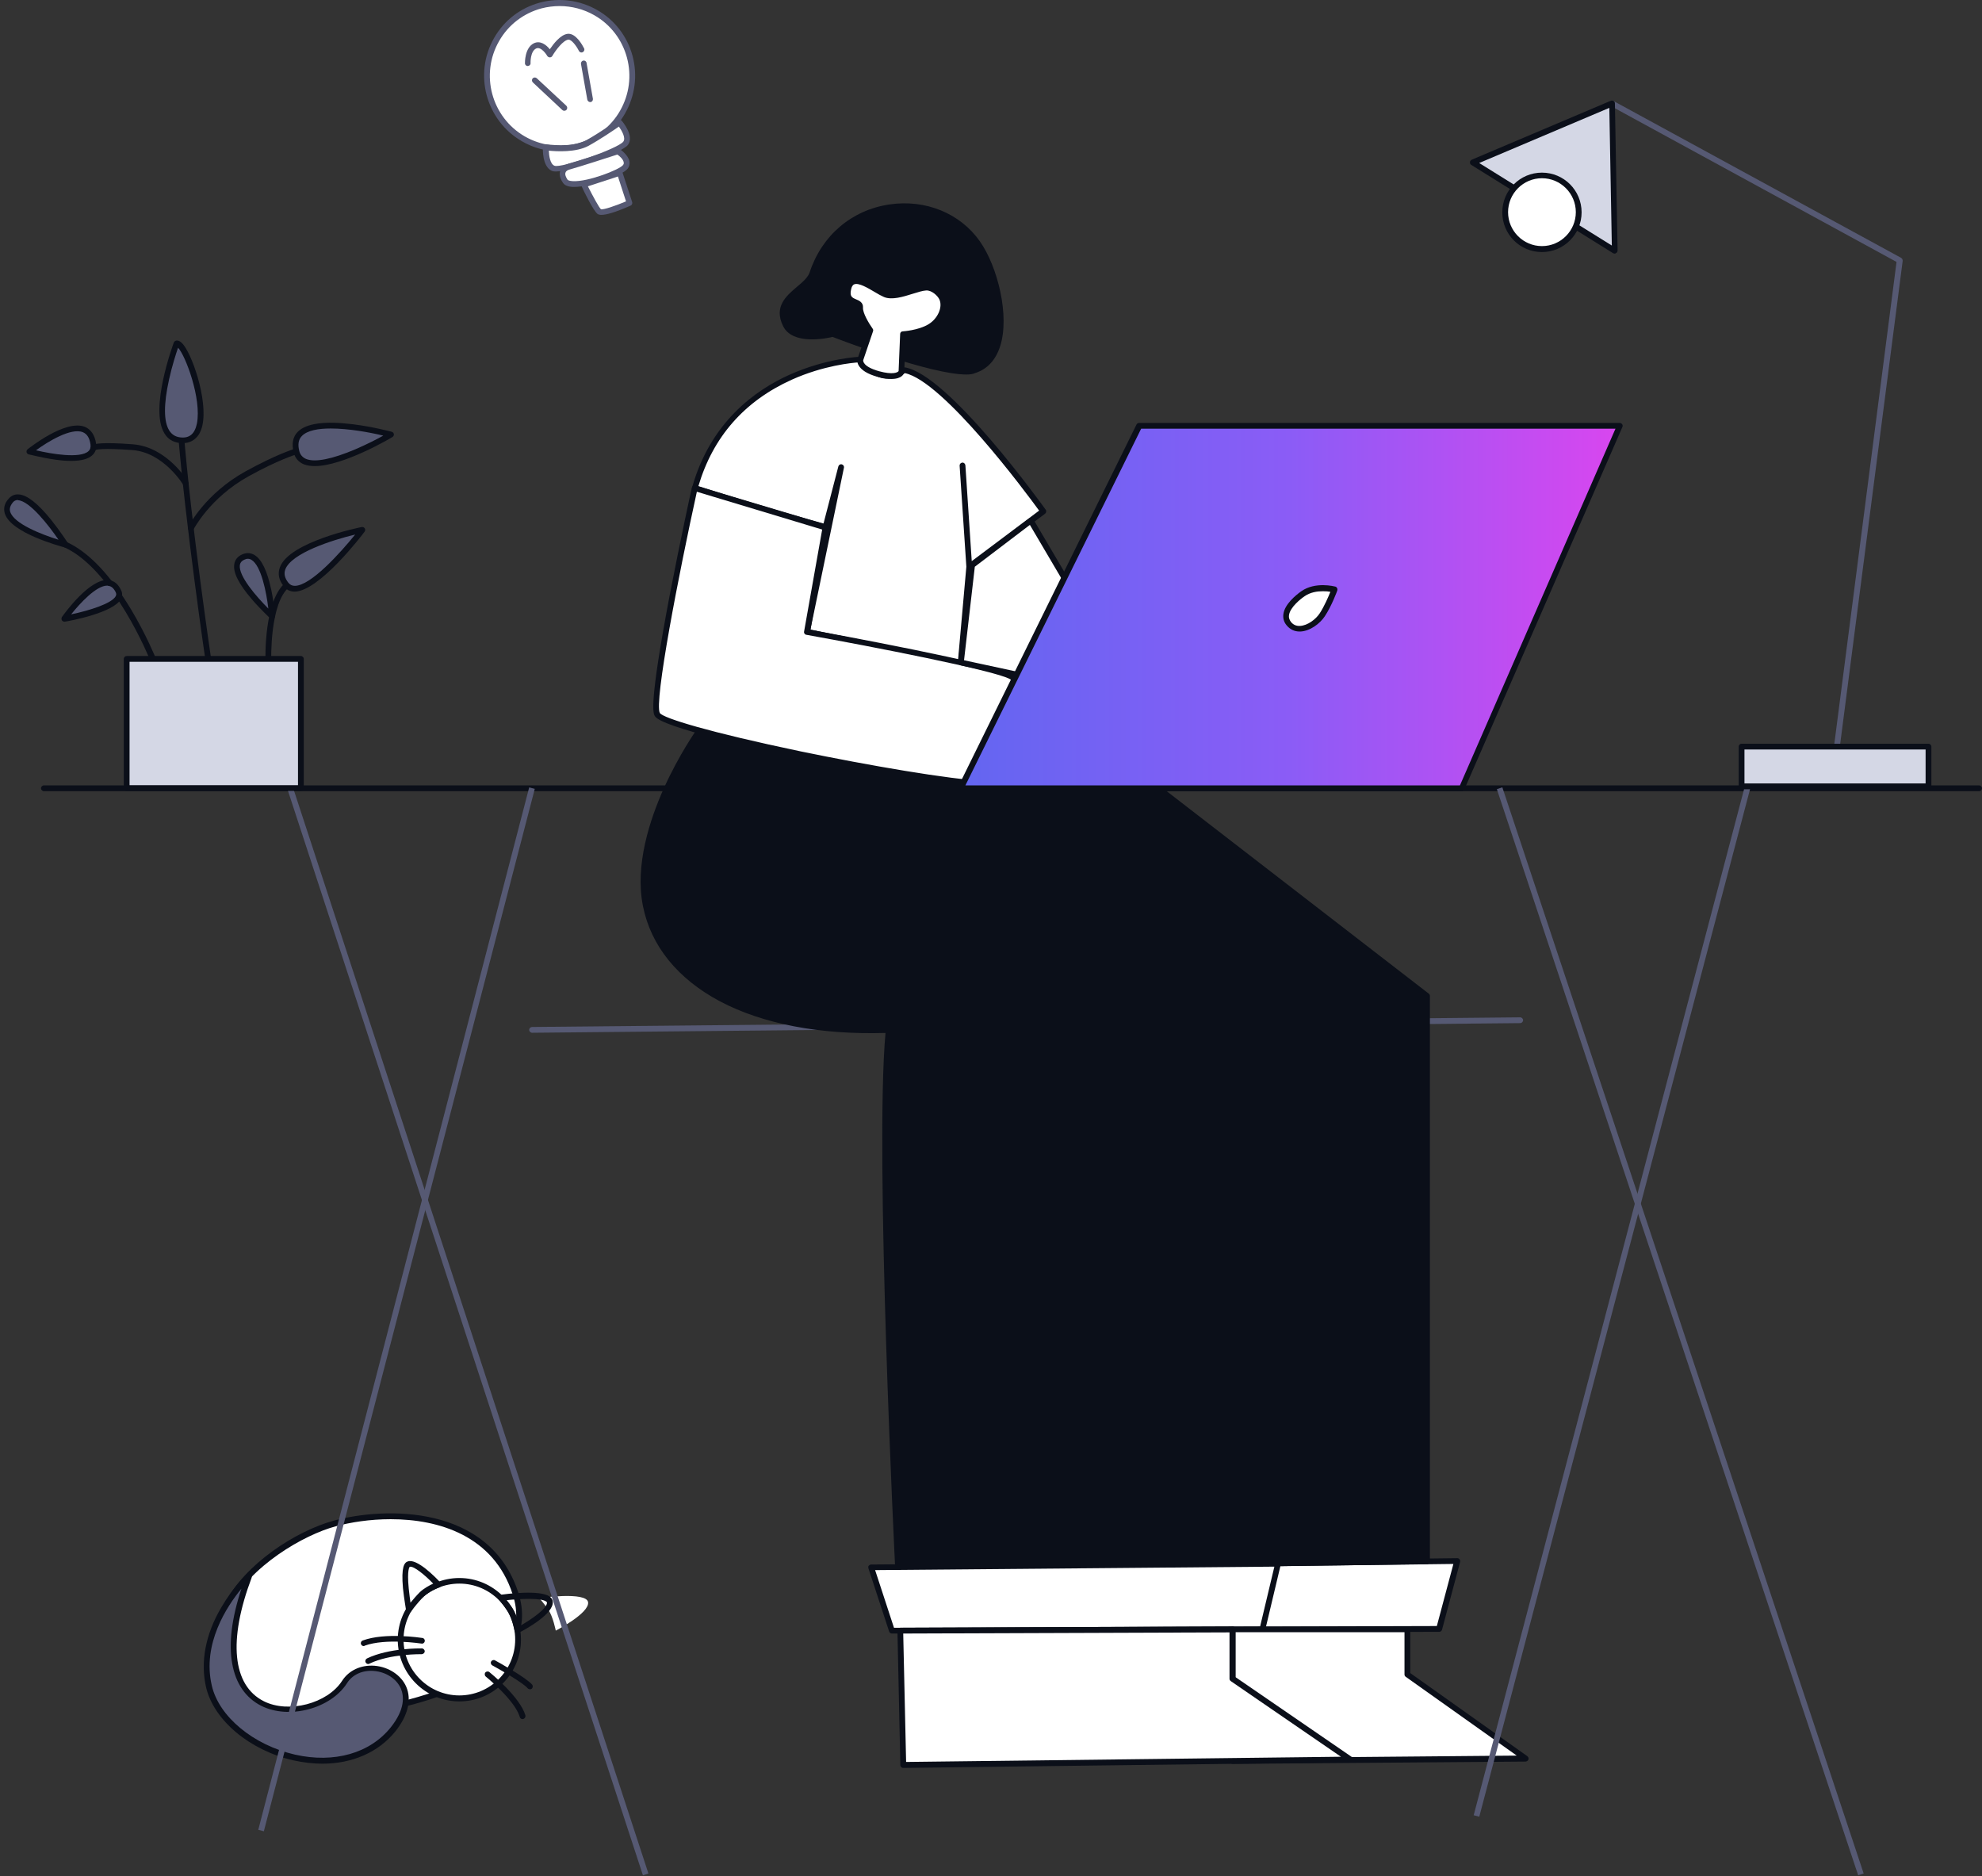 <svg width="374" height="354" viewBox="0 0 374 354" fill="none" xmlns="http://www.w3.org/2000/svg">
<rect x="0" y="0" width="374" height="354" fill="#333333" stroke="none"/>
<path d="M101.747 301.51C101.747 301.51 110.719 300.237 110.973 302.311C111.228 304.384 104.871 307.658 104.871 307.658C104.871 307.658 104.362 305.003 103.454 303.693C102.546 302.383 101.747 301.51 101.747 301.51Z" fill="white"/>
<path d="M72.262 322.393C80.253 320.683 102.121 315.481 97.289 300.675C91.986 284.414 72.734 284.887 63.18 287.47C53.663 290.053 36.954 301.621 42.039 314.535C47.524 328.431 64.67 323.993 72.262 322.393Z" fill="white"/>
<path d="M58.603 324.868C51.774 324.868 44.727 322.795 41.531 314.682C40.005 310.826 40.259 306.825 42.257 302.787C46.144 295.075 55.843 288.854 63.035 286.89C72.661 284.307 92.349 283.798 97.798 300.459C98.96 304.06 98.706 307.37 96.999 310.317C92.204 318.684 77.274 321.849 72.371 322.904C72.007 322.976 71.644 323.049 71.281 323.122C68.048 323.85 63.362 324.868 58.603 324.868ZM73.715 286.635C69.791 286.635 66.123 287.217 63.326 287.981C57.368 289.582 47.197 295.402 43.238 303.296C41.349 307.043 41.131 310.717 42.548 314.282C47.633 327.16 62.89 323.85 71.063 322.067C71.463 321.994 71.826 321.921 72.153 321.849C84.975 319.12 93.039 315.083 96.054 309.808C97.58 307.152 97.834 304.133 96.745 300.822C93.148 289.727 82.796 286.635 73.715 286.635Z" fill="#0B0F19"/>
<path d="M86.682 320.465C92.821 320.465 97.761 315.481 97.761 309.37C97.761 303.258 92.785 298.274 86.682 298.274C80.579 298.274 75.603 303.258 75.603 309.37C75.603 315.481 80.543 320.465 86.682 320.465Z" fill="white"/>
<path d="M86.681 321.011C80.252 321.011 75.057 315.773 75.057 309.371C75.057 302.968 80.288 297.73 86.681 297.73C93.074 297.73 98.305 302.968 98.305 309.371C98.305 315.773 93.111 321.011 86.681 321.011ZM86.681 298.785C80.869 298.785 76.147 303.514 76.147 309.334C76.147 315.155 80.869 319.884 86.681 319.884C92.493 319.884 97.215 315.155 97.215 309.334C97.215 303.514 92.493 298.785 86.681 298.785Z" fill="#0B0F19"/>
<path d="M77.13 303.698C77.13 303.698 75.64 295.658 77.13 295.113C78.619 294.567 82.724 298.969 82.724 298.969C82.724 298.969 80.799 299.66 79.6 300.788C78.401 301.952 77.13 303.698 77.13 303.698Z" fill="white"/>
<path d="M77.13 304.243C77.093 304.243 77.057 304.243 77.021 304.243C76.803 304.207 76.657 304.025 76.621 303.807C76.621 303.734 76.258 301.733 76.04 299.66C75.677 295.622 76.294 294.821 76.948 294.603C78.655 293.985 82.106 297.513 83.123 298.605C83.232 298.75 83.305 298.932 83.269 299.114C83.232 299.296 83.087 299.441 82.905 299.514C82.869 299.514 81.053 300.169 79.963 301.224C78.837 302.315 77.566 304.025 77.566 304.061C77.457 304.171 77.311 304.243 77.13 304.243ZM77.311 295.622C77.311 295.622 76.766 296.058 77.13 299.732C77.239 300.715 77.348 301.66 77.457 302.388C77.929 301.806 78.583 301.042 79.2 300.424C79.999 299.66 81.053 299.114 81.743 298.787C80.036 297.004 77.929 295.367 77.311 295.622Z" fill="#0B0F19"/>
<path d="M97.653 308.204C97.58 308.204 97.507 308.168 97.398 308.132C97.253 308.059 97.144 307.913 97.108 307.732C97.108 307.695 96.599 305.149 95.764 303.948C94.892 302.675 94.129 301.838 94.129 301.802C93.984 301.656 93.947 301.438 94.02 301.256C94.093 301.074 94.274 300.929 94.456 300.893C95.219 300.783 101.939 299.874 103.755 301.256C104.155 301.547 104.264 301.911 104.3 302.166C104.591 304.494 98.996 307.513 97.907 308.059C97.834 308.204 97.725 308.204 97.653 308.204ZM95.582 301.911C95.873 302.275 96.272 302.784 96.672 303.366C97.326 304.348 97.798 305.913 98.016 306.822C100.377 305.513 103.319 303.403 103.21 302.348C103.21 302.311 103.21 302.275 103.065 302.166C102.12 301.475 98.343 301.62 95.582 301.911Z" fill="#0B0F19"/>
<path d="M46.979 297.367C46.979 297.367 36.844 306.825 39.423 318.175C42.184 330.252 64.56 338.328 74.186 326.25C81.887 316.574 68.919 311.19 65.032 317.301C59.547 325.887 35.973 326.541 46.979 297.367Z" fill="#565973"/>
<path d="M60.819 332.763C59.075 332.763 57.259 332.545 55.407 332.145C47.124 330.253 40.332 324.578 38.879 318.321C37.789 313.556 38.77 308.354 41.748 303.297C43.964 299.478 46.507 297.113 46.58 297.04C46.761 296.858 47.052 296.858 47.27 297.004C47.488 297.149 47.56 297.404 47.488 297.659C43.02 309.482 43.855 317.994 49.776 320.977C54.462 323.341 61.8 321.413 64.56 317.121C65.832 315.156 68.084 314.101 70.663 314.283C73.351 314.502 75.712 316.066 76.657 318.249C77.71 320.686 76.984 323.669 74.622 326.652C71.426 330.617 66.486 332.763 60.819 332.763ZM45.562 299.732C42.838 303.043 38.116 310.136 39.968 318.03C41.312 323.887 47.778 329.235 55.661 331.054C63.071 332.727 69.828 330.799 73.751 325.888C76.439 322.505 76.257 320.031 75.639 318.576C74.84 316.757 72.843 315.447 70.554 315.266C68.411 315.084 66.486 315.957 65.469 317.594C62.381 322.396 54.535 324.469 49.304 321.85C46.362 320.358 44.473 317.63 43.819 313.883C43.129 310.1 43.71 305.334 45.562 299.732Z" fill="#0B0F19"/>
<path d="M68.63 310.572C68.412 310.572 68.195 310.426 68.122 310.208C68.013 309.917 68.158 309.626 68.449 309.517C72.699 307.952 79.419 309.007 79.71 309.044C80 309.08 80.218 309.371 80.145 309.662C80.109 309.953 79.819 310.171 79.528 310.099C79.455 310.099 72.808 309.044 68.812 310.499C68.739 310.572 68.703 310.572 68.63 310.572Z" fill="#0B0F19"/>
<path d="M100.014 318.724C99.869 318.724 99.687 318.651 99.578 318.542C98.779 317.56 94.493 315.086 92.894 314.213C92.64 314.067 92.531 313.74 92.676 313.485C92.822 313.231 93.149 313.122 93.403 313.267C94.02 313.595 99.324 316.541 100.414 317.851C100.595 318.069 100.559 318.433 100.341 318.615C100.268 318.687 100.159 318.724 100.014 318.724Z" fill="#0B0F19"/>
<path d="M69.501 313.959C69.283 313.959 69.101 313.85 68.992 313.631C68.847 313.377 68.992 313.049 69.246 312.904C73.424 310.903 79.345 311.012 79.599 311.012C79.889 311.012 80.144 311.267 80.144 311.558C80.144 311.849 79.889 312.067 79.599 312.103C79.526 312.103 73.642 311.994 69.719 313.886C69.646 313.922 69.573 313.959 69.501 313.959Z" fill="#0B0F19"/>
<path d="M98.596 324.357C98.378 324.357 98.16 324.211 98.087 323.957C97.143 320.756 91.731 316.39 91.658 316.318C91.44 316.136 91.404 315.772 91.585 315.554C91.767 315.335 92.13 315.299 92.348 315.481C92.566 315.663 98.087 320.137 99.141 323.629C99.213 323.92 99.068 324.211 98.778 324.321C98.705 324.357 98.632 324.357 98.596 324.357Z" fill="#0B0F19"/>
<path d="M100.402 194.856C100.112 194.856 99.857 194.601 99.857 194.31C99.857 194.019 100.112 193.765 100.402 193.765L286.858 191.946C287.148 191.946 287.403 192.2 287.403 192.491C287.403 192.782 287.148 193.037 286.858 193.037L100.402 194.856Z" fill="#565973"/>
<path d="M232.589 295.04L274.98 294.531L271.565 307.336L232.625 307.445V295.04H232.589Z" fill="white"/>
<path d="M232.588 307.992C232.443 307.992 232.297 307.919 232.188 307.846C232.079 307.737 232.043 307.592 232.043 307.446V295.041C232.043 294.75 232.297 294.496 232.588 294.496L274.979 293.986C275.161 293.986 275.306 294.059 275.415 294.205C275.524 294.35 275.56 294.532 275.524 294.677L272.109 307.482C272.037 307.737 271.819 307.883 271.601 307.883L232.588 307.992ZM233.133 295.587V306.9L271.129 306.791L274.252 295.078L233.133 295.587Z" fill="#0B0F19"/>
<path d="M131.895 137.926C131.895 137.926 118.927 156.115 121.87 170.811C124.812 185.508 141.667 195.221 167.712 194.311C165.496 216.356 169.492 295.66 169.492 295.66L232.624 295.041L269.276 294.532V187.872L218.131 148.366C218.131 148.366 193.72 138.581 131.895 137.926Z" fill="#0B0F19"/>
<path d="M169.455 296.205C169.165 296.205 168.91 295.987 168.91 295.696C168.874 294.896 165.024 217.52 167.094 194.893C154.707 195.257 143.919 193.184 135.855 188.928C127.863 184.671 122.814 178.451 121.325 170.957C119.763 163.245 122.632 154.587 125.284 148.694C128.154 142.328 131.423 137.708 131.459 137.671C131.568 137.526 131.75 137.453 131.895 137.453C192.231 138.072 217.259 147.493 218.312 147.894C218.348 147.93 218.421 147.93 218.457 147.966L269.603 187.472C269.748 187.582 269.821 187.727 269.821 187.909V294.568C269.821 294.859 269.567 295.114 269.276 295.114L232.624 295.623L169.455 296.205ZM167.675 193.766C167.821 193.766 167.966 193.839 168.075 193.948C168.184 194.057 168.22 194.202 168.22 194.384C166.15 215.192 169.637 288.202 169.964 295.114L232.551 294.496L268.695 293.986V188.127L217.84 148.839C216.169 148.221 191.286 139.127 132.186 138.472C130.697 140.618 119.726 157.279 122.415 170.666C123.831 177.869 128.662 183.798 136.4 187.909C144.391 192.202 155.216 194.202 167.675 193.766Z" fill="#0B0F19"/>
<path d="M232.588 295.583C232.297 295.583 232.043 295.364 232.043 295.037L229.464 187.213L196.989 157.638C196.771 157.42 196.735 157.093 196.953 156.874C197.171 156.656 197.498 156.62 197.716 156.838L230.336 186.595C230.445 186.704 230.517 186.85 230.517 186.995L233.096 295.073C233.133 295.328 232.915 295.583 232.588 295.583Z" fill="#0B0F19"/>
<path d="M164.407 295.696L241.162 295.041L238.219 307.41L168.33 307.664L164.407 295.696Z" fill="white"/>
<path d="M168.294 308.209C168.076 308.209 167.858 308.064 167.786 307.845L163.863 295.877C163.826 295.695 163.826 295.513 163.935 295.404C164.044 295.295 164.189 295.186 164.371 295.186L241.125 294.531C241.307 294.531 241.452 294.604 241.561 294.749C241.67 294.895 241.707 295.04 241.67 295.222L238.728 307.591C238.655 307.845 238.437 308.027 238.183 308.027L168.294 308.209ZM165.134 296.241L168.694 307.118L237.784 306.863L240.472 295.586L165.134 296.241Z" fill="#0B0F19"/>
<path d="M265.572 307.444V315.92L287.911 331.781L232.589 332.254V307.444H265.572Z" fill="white"/>
<path d="M232.588 332.8C232.443 332.8 232.297 332.728 232.188 332.655C232.079 332.546 232.043 332.4 232.043 332.255V307.445C232.043 307.154 232.297 306.899 232.588 306.899H265.571C265.861 306.899 266.116 307.154 266.116 307.445V315.666L288.201 331.345C288.383 331.491 288.492 331.745 288.419 331.964C288.347 332.182 288.129 332.327 287.911 332.364L232.588 332.8ZM233.133 307.991V331.709L286.203 331.236L265.244 316.358C265.099 316.248 265.026 316.103 265.026 315.921V307.954H233.133V307.991Z" fill="#0B0F19"/>
<path d="M169.893 307.661L232.589 307.406V316.719L254.784 331.961L170.437 333.016L169.893 307.661Z" fill="white"/>
<path d="M170.437 333.563C170.146 333.563 169.892 333.308 169.892 333.017L169.347 307.698C169.347 307.553 169.383 307.407 169.492 307.298C169.601 307.189 169.746 307.116 169.892 307.116L232.588 306.861C232.734 306.861 232.879 306.934 232.988 307.007C233.097 307.116 233.133 307.262 233.133 307.407V316.429L255.074 331.489C255.255 331.635 255.364 331.853 255.291 332.108C255.219 332.326 255.001 332.508 254.783 332.508L170.437 333.563C170.473 333.563 170.437 333.563 170.437 333.563ZM170.437 308.207L170.982 332.435L253.039 331.453L232.262 317.193C232.116 317.084 232.007 316.938 232.007 316.756V307.989L170.437 308.207Z" fill="#0B0F19"/>
<path d="M181.295 125.117L182.893 106.928L181.622 87.83L182.893 106.928L196.842 96.488C196.842 96.488 178.68 71.132 170.615 69.859C166.039 73.169 162.37 67.822 162.37 67.822C162.37 67.822 137.705 68.622 131.094 92.122C145.406 96.706 155.759 99.507 155.759 99.507L158.701 88.23L152.271 119.26L181.295 125.117Z" fill="white"/>
<path d="M181.296 125.661C181.26 125.661 181.223 125.661 181.187 125.661L152.2 119.768C152.054 119.731 151.945 119.658 151.836 119.549C151.727 119.44 151.727 119.295 151.764 119.149L155.723 100.051C155.687 100.051 155.687 100.051 155.651 100.051C155.542 100.015 145.08 97.213 130.95 92.666C130.659 92.594 130.514 92.266 130.586 92.011C134.037 79.679 142.501 73.604 149.003 70.694C156.014 67.566 162.116 67.311 162.371 67.311C162.552 67.311 162.734 67.384 162.843 67.529C162.843 67.566 164.514 69.93 166.875 70.33C168.037 70.512 169.2 70.221 170.326 69.421C170.435 69.348 170.58 69.312 170.725 69.312C178.935 70.621 196.552 95.103 197.315 96.159C197.497 96.413 197.424 96.74 197.206 96.922L183.475 107.217L181.877 125.188C181.877 125.333 181.768 125.479 181.659 125.588C181.514 125.624 181.405 125.661 181.296 125.661ZM152.926 118.785L180.787 124.46L182.349 106.926L181.078 87.864V87.828C181.078 87.537 181.296 87.319 181.586 87.282C181.877 87.246 182.131 87.501 182.168 87.792L183.366 105.871L196.08 96.34C193.683 93.03 178.027 71.931 170.762 70.403C169.454 71.276 168.074 71.603 166.693 71.385C164.369 70.985 162.661 69.057 162.116 68.366C160.845 68.439 155.396 68.948 149.403 71.64C140.467 75.678 134.546 82.408 131.785 91.72C143.845 95.576 153.144 98.159 155.396 98.778L158.193 88.01C158.266 87.719 158.557 87.537 158.847 87.61C159.138 87.683 159.319 87.974 159.247 88.264L152.926 118.785Z" fill="#0B0F19"/>
<path d="M131.098 92.088C131.098 92.088 122.343 131.885 124.051 134.831C125.758 137.778 173.452 147.454 185.912 147.891C198.371 148.327 194.702 129.811 190.888 127.665C187.111 125.519 152.275 119.225 152.275 119.225L155.762 99.472L131.098 92.088Z" fill="white"/>
<path d="M186.347 148.438C186.202 148.438 186.02 148.438 185.875 148.438C179.155 148.183 163.426 145.455 150.822 142.835C143.048 141.235 124.813 137.233 123.578 135.123C123.251 134.578 122.416 133.123 126.375 112.278C128.337 102.092 130.516 92.089 130.552 92.016C130.589 91.87 130.661 91.725 130.807 91.652C130.952 91.579 131.097 91.543 131.243 91.616L155.943 99C156.198 99.073 156.379 99.328 156.307 99.619L152.929 118.826C157.505 119.663 187.582 125.192 191.179 127.229C193.903 128.757 196.082 136.797 194.557 142.29C193.721 145.091 191.651 148.438 186.347 148.438ZM131.497 92.78C128.119 108.131 123.36 132.541 124.522 134.541C125.14 135.487 133.749 138.143 151.149 141.781C163.681 144.363 179.3 147.092 185.911 147.346C189.871 147.492 192.414 145.673 193.467 141.962C194.157 139.561 194.121 136.469 193.358 133.45C192.704 130.831 191.614 128.721 190.597 128.139C187.655 126.466 164.153 121.918 152.166 119.772C151.875 119.736 151.657 119.445 151.73 119.154L155.144 99.91L131.497 92.78Z" fill="#0B0F19"/>
<path d="M183.439 106.639L194.482 98.236L203.055 112.787L194.518 127.847L181.333 124.973L183.439 106.639Z" fill="white"/>
<path d="M194.518 128.391C194.481 128.391 194.445 128.391 194.409 128.391L181.223 125.517C180.932 125.444 180.751 125.19 180.787 124.935L182.93 106.601C182.93 106.455 183.039 106.31 183.148 106.237L194.191 97.834C194.3 97.725 194.481 97.688 194.627 97.725C194.772 97.761 194.917 97.834 194.99 97.979L203.563 112.53C203.672 112.712 203.672 112.894 203.563 113.076L194.99 128.136C194.881 128.282 194.699 128.391 194.518 128.391ZM181.913 124.571L194.227 127.227L202.436 112.785L194.336 99.034L183.947 106.928L181.913 124.571Z" fill="#0B0F19"/>
<path d="M183.913 69.933C191.941 67.241 188.745 51.999 184.458 45.888C176.866 35.047 158.159 36.902 153.292 51.563C152.238 54.764 145.7 56.183 148.242 61.276C150.022 64.841 157.142 62.985 157.142 62.985C157.142 62.985 179.119 71.534 183.913 69.933Z" fill="#0B0F19"/>
<path d="M182.351 70.66C175.667 70.66 159.067 64.33 157.105 63.566C155.943 63.857 149.55 65.167 147.77 61.529C145.954 57.855 148.387 55.818 150.349 54.144C151.439 53.235 152.456 52.362 152.783 51.38C155.071 44.432 160.701 39.63 167.821 38.575C174.65 37.556 181.189 40.248 184.894 45.523C188.236 50.252 190.597 59.601 188.708 65.385C187.872 67.932 186.31 69.641 184.058 70.369C183.622 70.587 183.041 70.66 182.351 70.66ZM157.142 62.475C157.214 62.475 157.287 62.475 157.323 62.511C162.808 64.621 176.83 69.605 182.278 69.605C182.86 69.605 183.368 69.532 183.731 69.423C185.62 68.768 186.964 67.35 187.691 65.13C189.434 59.783 187.182 50.725 184.022 46.214C180.535 41.267 174.396 38.757 168.003 39.703C161.283 40.685 156.015 45.196 153.836 51.743C153.4 53.053 152.238 54.035 151.075 55.017C149.077 56.727 147.334 58.182 148.751 61.056C149.55 62.657 151.693 62.984 153.364 62.948C155.289 62.948 156.996 62.475 156.996 62.475C157.069 62.475 157.105 62.475 157.142 62.475Z" fill="#0B0F19"/>
<path d="M162.373 67.825L164.298 62.332C164.298 62.332 162.3 59.568 162.373 58.003C162.446 56.439 159.358 57.53 160.157 54.329C160.993 51.128 165.025 54.693 167.023 55.53C169.02 56.366 172.762 54.402 174.723 54.256C176.067 54.147 177.411 55.457 177.775 56.294C178.537 58.04 177.484 60.513 175.45 61.677C173.416 62.878 170.401 63.06 170.401 63.06L170.11 70.19C170.11 70.19 169.674 71.681 165.751 70.59C161.828 69.462 162.373 67.825 162.373 67.825Z" fill="white"/>
<path d="M168.222 71.5C167.568 71.5 166.696 71.391 165.606 71.1C163.717 70.591 162.519 69.827 162.01 68.918C161.647 68.263 161.792 67.753 161.829 67.644L163.645 62.406C163.136 61.642 161.683 59.459 161.792 57.968C161.792 57.786 161.756 57.713 161.138 57.459C160.339 57.131 158.995 56.586 159.613 54.184C159.831 53.384 160.23 52.839 160.811 52.62C162.119 52.075 163.935 53.166 165.534 54.112C166.151 54.476 166.769 54.839 167.205 55.021C168.331 55.458 170.22 54.876 171.891 54.366C172.908 54.039 173.888 53.748 174.651 53.712C176.25 53.602 177.775 55.021 178.247 56.076C179.119 58.041 177.957 60.842 175.705 62.151C174.07 63.097 171.891 63.461 170.91 63.57L170.619 70.191C170.619 70.227 170.619 70.263 170.583 70.3C170.619 70.445 170.256 71.5 168.222 71.5ZM162.882 67.972C162.882 68.081 162.773 69.172 165.897 70.045C168.44 70.736 169.384 70.3 169.566 70.009L169.856 63.024C169.856 62.733 170.074 62.515 170.365 62.515C170.401 62.515 173.271 62.333 175.16 61.205C176.94 60.151 177.92 57.968 177.267 56.513C176.94 55.785 175.777 54.73 174.76 54.803C174.106 54.839 173.198 55.13 172.254 55.421C170.401 56.003 168.294 56.658 166.805 56.04C166.297 55.822 165.643 55.458 164.989 55.058C163.754 54.33 162.047 53.312 161.211 53.639C161.102 53.675 160.811 53.784 160.63 54.476C160.267 55.931 160.775 56.149 161.538 56.476C162.083 56.695 162.918 57.058 162.846 58.041C162.773 59.023 163.935 60.987 164.662 62.006C164.771 62.151 164.807 62.333 164.735 62.515L162.882 67.972Z" fill="#0B0F19"/>
<path d="M373.455 149.276H8.281C7.991 149.276 7.737 149.021 7.737 148.73C7.737 148.439 7.991 148.185 8.281 148.185H373.455C373.746 148.185 374 148.439 374 148.73C374 149.021 373.782 149.276 373.455 149.276Z" fill="#0B0F19"/>
<path d="M99.857 148.561L48.735 345.239L49.789 345.514L100.912 148.836L99.857 148.561Z" fill="#565973"/>
<path d="M55.267 148.536L54.231 148.876L121.319 353.818L122.354 353.478L55.267 148.536Z" fill="#565973"/>
<path d="M283.487 148.546L282.453 148.891L350.635 353.821L351.669 353.476L283.487 148.546Z" fill="#565973"/>
<path d="M329.197 148.542L278.082 342.489L279.136 342.768L330.251 148.82L329.197 148.542Z" fill="#565973"/>
<path d="M28.84 124.898C28.622 124.898 28.404 124.753 28.332 124.571C28.259 124.389 21.466 107.51 12.131 103.254C11.84 103.145 11.731 102.817 11.877 102.526C11.986 102.235 12.312 102.126 12.603 102.271C16.708 104.163 20.776 108.419 24.699 114.931C27.605 119.769 29.349 124.098 29.385 124.171C29.494 124.462 29.349 124.753 29.095 124.862C28.986 124.898 28.913 124.898 28.84 124.898Z" fill="#0B0F19"/>
<path d="M12.353 102.744C12.353 102.744 4.979 91.03 2.073 94.413C-1.959 99.07 12.353 102.744 12.353 102.744Z" fill="#565973"/>
<path d="M12.352 103.291C12.316 103.291 12.28 103.291 12.207 103.291C11.19 103 2.072 100.563 0.91 96.889C0.619 95.906 0.837 94.961 1.637 94.088C2.145 93.505 2.799 93.215 3.562 93.287C5.124 93.396 7.158 94.997 9.628 98.053C11.408 100.272 12.752 102.382 12.825 102.491C12.934 102.673 12.934 102.927 12.788 103.109C12.679 103.218 12.534 103.291 12.352 103.291ZM3.344 94.342C2.981 94.342 2.69 94.488 2.436 94.779C1.927 95.397 1.745 95.979 1.927 96.561C2.617 98.817 7.884 100.854 11.045 101.836C9.156 99.071 5.596 94.524 3.416 94.379C3.416 94.342 3.38 94.342 3.344 94.342Z" fill="#0B0F19"/>
<path d="M21.865 111.618C19.25 105.943 11.622 116.748 11.622 116.748C11.622 116.748 23.318 114.71 21.865 111.618Z" fill="#565973"/>
<path d="M12.154 117.295C11.972 117.295 11.791 117.186 11.682 117.041C11.573 116.859 11.573 116.604 11.682 116.422C12.227 115.658 16.949 109.11 20.472 109.438C21.526 109.547 22.325 110.202 22.87 111.402C23.124 111.911 23.088 112.493 22.834 113.003C21.453 115.622 13.171 117.15 12.227 117.295C12.227 117.295 12.19 117.295 12.154 117.295ZM20.218 110.493C18.184 110.493 15.133 113.767 13.425 115.913C16.767 115.222 21.126 113.876 21.853 112.457C21.962 112.239 21.962 112.057 21.889 111.839C21.489 111.002 21.017 110.565 20.363 110.529C20.327 110.493 20.291 110.493 20.218 110.493Z" fill="#0B0F19"/>
<path d="M34.145 81.284C35.526 98.636 39.376 124.646 39.376 124.646L34.145 81.284Z" fill="#0B0F19"/>
<path d="M39.338 125.23C39.084 125.23 38.829 125.048 38.793 124.757C38.757 124.503 34.943 98.529 33.562 81.359C33.526 81.068 33.78 80.813 34.071 80.777C34.361 80.74 34.616 80.995 34.652 81.286C35.996 98.42 39.846 124.357 39.883 124.612C39.919 124.903 39.737 125.194 39.411 125.23C39.411 125.23 39.374 125.23 39.338 125.23Z" fill="#0B0F19"/>
<path d="M33.274 64.839C35.453 64.621 41.955 83.974 33.928 83.065C26.808 82.228 33.274 64.839 33.274 64.839Z" fill="#565973"/>
<path d="M34.472 83.611C34.29 83.611 34.072 83.611 33.89 83.574C32.619 83.429 31.638 82.811 31.021 81.755C28.187 77.136 32.619 65.131 32.801 64.622C32.873 64.44 33.055 64.294 33.273 64.258C33.854 64.185 34.435 64.658 35.089 65.749C37.014 68.878 39.884 78.227 37.523 81.974C36.796 83.065 35.779 83.611 34.472 83.611ZM33.6 65.604C33.236 66.659 32.474 68.987 31.892 71.642C30.875 76.226 30.875 79.537 31.929 81.21C32.401 81.974 33.091 82.41 33.999 82.519C35.743 82.738 36.76 81.865 37.16 79.9C38.068 75.208 34.98 67.023 33.6 65.604Z" fill="#0B0F19"/>
<path d="M35.09 91.796C34.909 91.796 34.727 91.687 34.618 91.542C34.582 91.469 30.913 85.394 25.028 84.921C19.253 84.484 18.127 84.848 18.09 84.885C17.836 85.03 17.509 84.921 17.364 84.63C17.219 84.375 17.364 84.011 17.618 83.902C17.8 83.793 19.035 83.357 25.101 83.829C31.531 84.339 35.381 90.705 35.526 90.96C35.672 91.214 35.599 91.542 35.345 91.724C35.272 91.796 35.163 91.796 35.09 91.796Z" fill="#0B0F19"/>
<path d="M17.617 83.725C16.491 76.376 5.594 85.18 5.594 85.18C5.594 85.18 18.38 88.745 17.617 83.725Z" fill="#565973"/>
<path d="M13.44 86.96C12.531 86.96 11.478 86.888 10.316 86.706C7.737 86.342 5.521 85.724 5.412 85.724C5.23 85.687 5.049 85.505 5.012 85.323C4.976 85.105 5.049 84.923 5.194 84.778C5.484 84.559 12.313 79.103 15.982 80.522C17.145 80.995 17.871 82.049 18.125 83.65C18.271 84.596 18.017 85.396 17.363 85.942C16.636 86.597 15.292 86.96 13.44 86.96ZM6.792 84.96C9.734 85.651 15.074 86.56 16.672 85.142C17.036 84.814 17.145 84.414 17.072 83.832C16.89 82.595 16.418 81.868 15.619 81.54C13.403 80.667 9.081 83.286 6.792 84.96Z" fill="#0B0F19"/>
<path d="M36.033 100.237C35.961 100.237 35.852 100.2 35.779 100.164C35.525 100.018 35.416 99.691 35.525 99.436C35.634 99.182 38.721 93.143 46.349 88.923C52.089 85.758 55.322 84.776 55.431 84.74C55.721 84.667 56.012 84.812 56.121 85.104C56.194 85.395 56.048 85.686 55.758 85.795C55.721 85.795 52.488 86.777 46.894 89.869C39.557 93.943 36.542 99.873 36.505 99.909C36.433 100.128 36.215 100.237 36.033 100.237Z" fill="#0B0F19"/>
<path d="M55.976 85.288C53.578 76.521 73.811 82.014 73.811 82.014C73.811 82.014 57.683 91.545 55.976 85.288Z" fill="#565973"/>
<path d="M59.391 87.94C58.628 87.94 57.938 87.831 57.357 87.612C56.376 87.212 55.722 86.485 55.431 85.43C54.995 83.757 55.25 82.41 56.194 81.465C57.792 79.864 61.28 79.391 66.583 80.046C70.433 80.519 73.884 81.465 73.921 81.465C74.139 81.537 74.284 81.683 74.32 81.901C74.357 82.12 74.248 82.338 74.066 82.447C73.666 82.701 64.767 87.94 59.391 87.94ZM62.406 80.846C60.045 80.846 58.01 81.21 56.993 82.229C56.303 82.92 56.158 83.866 56.485 85.139C56.666 85.83 57.102 86.303 57.756 86.594C59.463 87.285 62.696 86.63 67.128 84.739C69.235 83.829 71.16 82.847 72.322 82.192C69.78 81.574 65.784 80.846 62.406 80.846Z" fill="#0B0F19"/>
<path d="M50.637 125.227C50.347 125.227 50.092 125.009 50.092 124.682C50.092 124.209 49.765 113.15 53.979 109.84C54.233 109.658 54.56 109.694 54.742 109.949C54.923 110.204 54.887 110.531 54.633 110.713C50.855 113.696 51.182 124.573 51.182 124.682C51.182 124.973 50.964 125.227 50.637 125.227Z" fill="#0B0F19"/>
<path d="M68.361 99.983C68.361 99.983 48.927 103.912 53.976 110.278C57.354 114.57 68.361 99.983 68.361 99.983Z" fill="#565973"/>
<path d="M55.612 111.625C54.777 111.625 54.05 111.297 53.542 110.606C52.597 109.442 52.38 108.242 52.815 107.041C54.559 102.239 67.709 99.547 68.254 99.438C68.472 99.402 68.689 99.475 68.835 99.693C68.944 99.875 68.944 100.129 68.798 100.311C68.472 100.784 60.262 111.552 55.612 111.625C55.649 111.625 55.649 111.625 55.612 111.625ZM67.019 100.857C62.732 101.875 54.995 104.349 53.833 107.441C53.542 108.242 53.724 109.078 54.414 109.951C54.741 110.351 55.14 110.533 55.649 110.533C58.664 110.497 64.185 104.349 67.019 100.857Z" fill="#0B0F19"/>
<path d="M45.804 105.111C50.345 102.964 51.289 116.206 51.289 116.206C51.289 116.206 41.372 107.221 45.804 105.111Z" fill="#565973"/>
<path d="M51.326 116.789C51.181 116.789 51.072 116.753 50.963 116.644C50.89 116.571 49.147 114.97 47.439 112.969C45.042 110.168 43.952 107.986 44.206 106.458C44.315 105.658 44.824 105.003 45.623 104.639C46.458 104.239 47.294 104.275 48.02 104.712C49.364 105.512 50.418 107.695 51.181 111.26C51.725 113.806 51.871 116.134 51.907 116.243C51.907 116.462 51.798 116.68 51.617 116.789C51.471 116.753 51.399 116.789 51.326 116.789ZM46.059 105.621C45.587 105.839 45.332 106.167 45.26 106.603C44.969 108.677 48.42 112.606 50.636 114.825C50.273 111.769 49.292 106.712 47.439 105.621C47.003 105.366 46.567 105.366 46.059 105.621Z" fill="#0B0F19"/>
<path d="M56.778 124.353H23.904V148.69H56.778V124.353Z" fill="#D4D7E5"/>
<path d="M56.776 149.235H23.902C23.612 149.235 23.358 148.981 23.358 148.69V124.317C23.358 124.026 23.612 123.771 23.902 123.771H56.776C57.067 123.771 57.321 124.026 57.321 124.317V148.69C57.321 149.017 57.067 149.235 56.776 149.235ZM24.447 148.144H56.232V124.862H24.447V148.144Z" fill="#0B0F19"/>
<path d="M181.297 148.73L214.97 80.34H305.637L275.814 148.73H181.297Z" fill="url(#paint0_linear_20005153_3936)"/>
<path d="M275.85 149.276H181.296C181.114 149.276 180.933 149.167 180.824 149.022C180.715 148.876 180.715 148.658 180.787 148.476L214.461 80.086C214.57 79.904 214.751 79.795 214.933 79.795H305.636C305.818 79.795 305.999 79.904 306.108 80.05C306.217 80.195 306.217 80.413 306.144 80.559L276.322 148.949C276.249 149.167 276.067 149.276 275.85 149.276ZM182.168 148.185H275.486L304.837 80.886H215.332L182.168 148.185Z" fill="#0B0F19"/>
<path d="M251.84 111.257C251.84 111.257 248.353 110.311 245.882 112.057C244.793 112.821 241.414 115.44 243.194 117.659C244.974 119.878 248.28 117.95 249.551 116.022C250.823 114.058 251.84 111.257 251.84 111.257Z" fill="white"/>
<path d="M245.228 119.153C244.248 119.153 243.412 118.753 242.758 117.953C242.25 117.334 242.068 116.607 242.177 115.843C242.431 114.024 244.429 112.351 245.555 111.55C248.207 109.695 251.803 110.641 251.985 110.677C252.13 110.714 252.239 110.823 252.312 110.968C252.384 111.114 252.384 111.259 252.348 111.405C252.312 111.514 251.295 114.315 249.987 116.279C249.079 117.662 247.19 119.081 245.374 119.153C245.337 119.153 245.265 119.153 245.228 119.153ZM249.624 111.55C248.57 111.55 247.263 111.732 246.173 112.496C245.519 112.933 243.449 114.533 243.231 116.061C243.158 116.534 243.303 116.934 243.594 117.334C244.03 117.88 244.611 118.135 245.301 118.098C246.754 118.026 248.316 116.825 249.043 115.697C249.914 114.351 250.677 112.569 251.04 111.66C250.713 111.587 250.205 111.55 249.624 111.55Z" fill="#0B0F19"/>
<path d="M346.502 142.325C346.466 142.325 346.466 142.325 346.43 142.325C346.139 142.289 345.921 141.998 345.958 141.707L357.872 49.416L303.93 19.987C303.675 19.841 303.567 19.514 303.712 19.259C303.857 19.005 304.184 18.896 304.438 19.041L358.744 48.653C358.926 48.762 359.035 48.98 359.035 49.198L347.047 141.852C347.011 142.143 346.757 142.325 346.502 142.325Z" fill="#565973"/>
<path d="M304.184 19.517L277.922 30.648L304.693 47.309L304.184 19.517Z" fill="#D4D7E5"/>
<path d="M304.693 47.854C304.584 47.854 304.511 47.817 304.402 47.781L277.631 31.12C277.449 31.011 277.376 30.829 277.376 30.611C277.376 30.392 277.522 30.247 277.703 30.138L303.966 19.006C304.148 18.933 304.329 18.97 304.475 19.043C304.62 19.152 304.729 19.297 304.729 19.479L305.238 47.272C305.238 47.454 305.129 47.672 304.947 47.745C304.874 47.817 304.802 47.854 304.693 47.854ZM279.12 30.756L304.148 46.326L303.676 20.352L279.12 30.756Z" fill="#0B0F19"/>
<path d="M290.963 47.013C294.814 47.013 297.901 43.884 297.901 40.064C297.901 36.208 294.778 33.116 290.963 33.116C287.113 33.116 284.025 36.245 284.025 40.064C284.025 43.884 287.113 47.013 290.963 47.013Z" fill="white"/>
<path d="M290.963 47.559C286.822 47.559 283.48 44.213 283.48 40.066C283.48 35.919 286.822 32.572 290.963 32.572C295.104 32.572 298.446 35.919 298.446 40.066C298.446 44.176 295.104 47.559 290.963 47.559ZM290.963 33.627C287.44 33.627 284.57 36.501 284.57 40.029C284.57 43.558 287.44 46.432 290.963 46.432C294.487 46.432 297.356 43.558 297.356 40.029C297.356 36.501 294.487 33.627 290.963 33.627Z" fill="#0B0F19"/>
<path d="M363.867 140.833H328.632V148.326H363.903V140.833H363.867Z" fill="#D4D7E5"/>
<path d="M363.867 148.907H328.632C328.341 148.907 328.087 148.653 328.087 148.362V140.868C328.087 140.577 328.341 140.322 328.632 140.322H363.903C364.194 140.322 364.448 140.577 364.448 140.868V148.362C364.412 148.653 364.194 148.907 363.867 148.907ZM329.177 147.816H363.358V141.413H329.177V147.816Z" fill="#0B0F19"/>
<path d="M98.73 26.206C105.269 29.989 113.66 27.734 117.438 21.186C121.215 14.638 118.963 6.234 112.425 2.451C105.886 -1.332 97.495 0.923 93.718 7.471C89.94 14.019 92.192 22.422 98.73 26.206Z" fill="white"/>
<path d="M105.56 28.573C103.09 28.573 100.656 27.918 98.477 26.645C91.684 22.716 89.323 13.985 93.246 7.146C95.135 3.836 98.223 1.471 101.891 0.489C105.56 -0.493 109.411 0.016 112.716 1.908C116.022 3.799 118.383 6.892 119.364 10.566C120.344 14.24 119.836 18.096 117.947 21.406C116.058 24.717 112.97 27.081 109.302 28.063C108.03 28.427 106.795 28.573 105.56 28.573ZM105.597 1.144C104.47 1.144 103.308 1.289 102.182 1.58C98.804 2.49 95.934 4.673 94.191 7.728C90.558 14.022 92.737 22.097 99.022 25.735C102.073 27.481 105.597 27.954 109.011 27.045C112.389 26.135 115.259 23.953 117.003 20.897C118.746 17.841 119.218 14.313 118.31 10.893C117.402 7.51 115.223 4.636 112.171 2.89C110.137 1.726 107.885 1.144 105.597 1.144Z" fill="#565973"/>
<path d="M106.468 20.898C106.323 20.898 106.214 20.862 106.105 20.753L100.547 15.55C100.33 15.332 100.33 15.005 100.511 14.787C100.729 14.568 101.056 14.568 101.274 14.75L106.868 19.952C107.086 20.171 107.086 20.498 106.904 20.716C106.759 20.862 106.614 20.898 106.468 20.898Z" fill="#565973"/>
<path d="M111.373 19.259C111.119 19.259 110.901 19.078 110.828 18.823L109.629 12.057C109.593 11.766 109.775 11.475 110.065 11.438C110.356 11.365 110.646 11.584 110.683 11.875L111.881 18.641C111.918 18.932 111.736 19.223 111.446 19.259C111.446 19.259 111.409 19.259 111.373 19.259Z" fill="#565973"/>
<path d="M99.604 12.461C99.314 12.461 99.059 12.243 99.059 11.952C99.059 11.843 98.987 9.042 100.73 8.169C101.929 7.587 103.055 8.424 103.745 9.297C104.435 8.278 105.743 6.568 107.087 6.386C108.649 6.168 109.957 8.606 110.211 9.115C110.356 9.369 110.247 9.697 109.957 9.842C109.702 9.988 109.376 9.879 109.23 9.588C108.758 8.642 107.814 7.405 107.232 7.478C106.252 7.623 104.871 9.442 104.217 10.57C104.108 10.752 103.927 10.825 103.745 10.825C103.564 10.825 103.382 10.715 103.273 10.57C103.273 10.534 102.147 8.678 101.166 9.151C100.04 9.697 100.113 11.88 100.113 11.916C100.149 12.171 99.931 12.425 99.604 12.461Z" fill="#565973"/>
<path d="M116.857 23.119C116.857 23.119 119.036 25.629 118.019 27.048C117.002 28.43 105.923 32.468 104.361 31.777C102.799 31.085 102.981 27.811 102.981 27.811C102.981 27.811 107.994 28.539 110.718 27.048C113.515 25.52 116.857 23.119 116.857 23.119Z" fill="white"/>
<path d="M104.87 32.356C104.579 32.356 104.325 32.319 104.144 32.247C102.291 31.41 102.436 28.136 102.436 27.736C102.436 27.59 102.509 27.445 102.654 27.336C102.763 27.227 102.908 27.19 103.09 27.227C103.126 27.227 107.921 27.918 110.5 26.535C113.188 25.044 116.53 22.679 116.567 22.679C116.785 22.534 117.112 22.57 117.293 22.752C117.547 23.043 119.727 25.662 118.492 27.336C117.475 28.718 107.994 32.356 104.87 32.356ZM103.562 28.427C103.599 29.409 103.817 30.937 104.616 31.265C105.851 31.81 116.639 28.027 117.62 26.717C118.129 26.026 117.329 24.644 116.785 23.88C115.804 24.571 113.225 26.317 111.045 27.518C108.684 28.791 105.015 28.573 103.562 28.427Z" fill="#565973"/>
<path d="M116.604 28.538C116.604 28.538 119.074 30.139 117.984 31.485C116.894 32.831 107.886 35.959 106.651 34.177C105.743 32.795 106.178 31.776 107.341 31.449C109.23 30.939 116.604 28.538 116.604 28.538Z" fill="white"/>
<path d="M108.358 35.269C108.249 35.269 108.177 35.269 108.104 35.269C107.196 35.233 106.542 34.978 106.215 34.469C105.489 33.414 105.561 32.614 105.743 32.141C105.961 31.559 106.506 31.122 107.196 30.904C109.048 30.395 116.35 28.03 116.422 28.03C116.568 27.994 116.749 27.994 116.895 28.103C117.076 28.212 118.565 29.231 118.783 30.468C118.856 30.977 118.747 31.45 118.42 31.85C117.367 33.123 111.446 35.269 108.358 35.269ZM116.495 29.158C115.151 29.594 109.194 31.522 107.45 31.995C107.196 32.068 106.833 32.214 106.724 32.541C106.578 32.868 106.724 33.341 107.087 33.887C107.123 33.96 107.341 34.142 108.104 34.178C111.01 34.324 116.822 32.032 117.548 31.159C117.694 30.977 117.73 30.831 117.694 30.649C117.621 30.067 116.931 29.449 116.495 29.158Z" fill="#565973"/>
<path d="M116.965 32.61L118.818 38.285C118.818 38.285 113.878 40.504 113.151 39.959C112.388 39.413 110.209 34.829 110.209 34.829L116.965 32.61Z" fill="white"/>
<path d="M113.479 40.539C113.152 40.539 112.934 40.466 112.789 40.394C111.989 39.812 110.21 36.174 109.701 35.046C109.628 34.901 109.628 34.755 109.701 34.61C109.774 34.464 109.883 34.355 110.028 34.319L116.784 32.1C116.93 32.063 117.075 32.063 117.184 32.136C117.329 32.209 117.402 32.318 117.438 32.463L119.291 38.138C119.363 38.393 119.254 38.684 119 38.793C115.949 40.139 114.351 40.539 113.479 40.539ZM113.406 39.484C113.915 39.593 116.167 38.829 118.128 37.993L116.603 33.3L110.936 35.155C111.917 37.083 113.007 39.12 113.406 39.484Z" fill="#565973"/>
<defs>
<linearGradient id="paint0_linear_20005153_3936" x1="181.297" y1="114.698" x2="305.637" y2="114.698" gradientUnits="userSpaceOnUse">
<stop stop-color="#6366F1"/>
<stop offset="0.5" stop-color="#8B5CF6"/>
<stop offset="1" stop-color="#D946EF"/>
</linearGradient>
</defs>
</svg>
